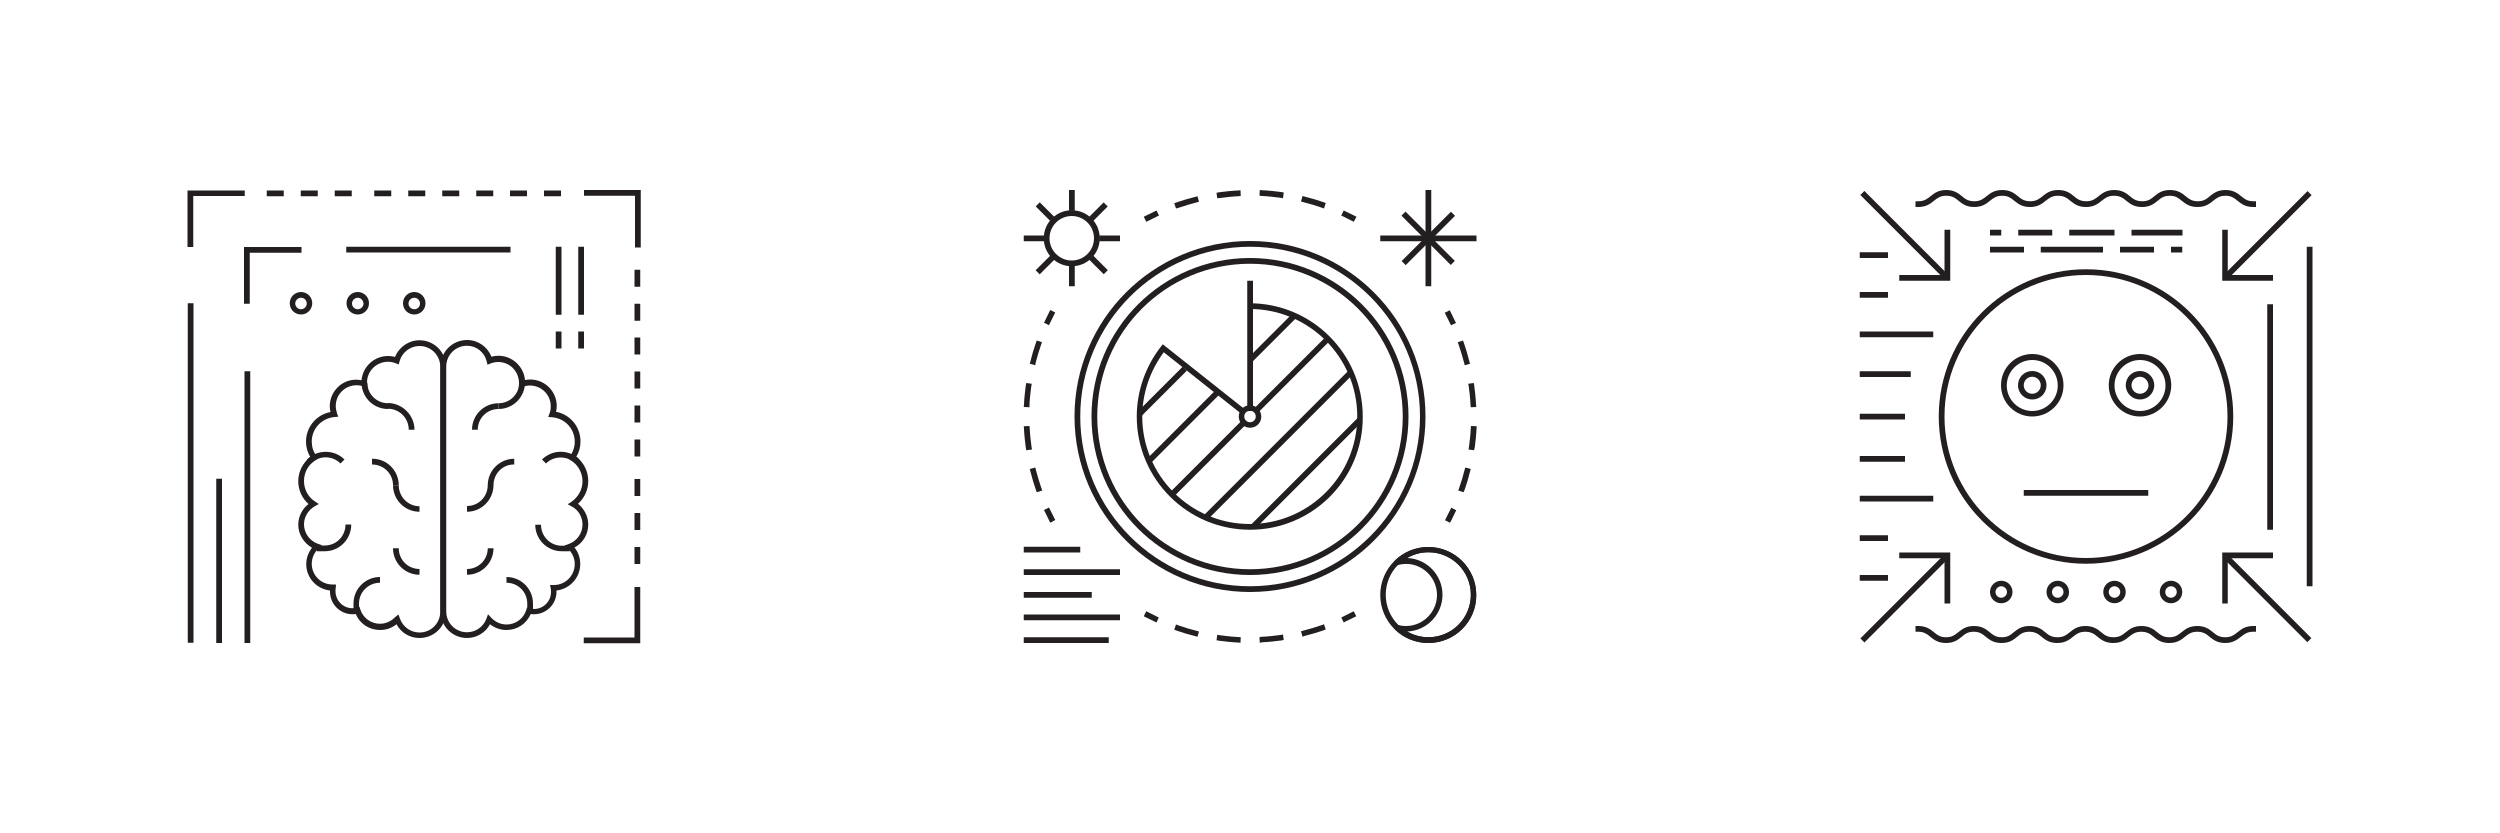 <?xml version="1.0" encoding="utf-8"?>
<!-- Generator: Adobe Illustrator 21.0.2, SVG Export Plug-In . SVG Version: 6.00 Build 0)  -->
<svg version="1.1" id="Layer_1" xmlns="http://www.w3.org/2000/svg" xmlns:xlink="http://www.w3.org/1999/xlink" x="0px" y="0px"
	 viewBox="0 0 1000 333.3" style="enable-background:new 0 0 1000 333.3;" xml:space="preserve">
<style type="text/css">
	.st0{fill:#231F20;}
</style>
<g>
	<g>
		<polygon class="st0" points="256.1,257.3 233.5,257.3 233.5,255 253.8,255 253.8,234.8 256.1,234.8 		"/>
		<polygon class="st0" points="77.3,98.8 75,98.8 75,76.2 97.9,76.2 97.9,78.4 77.3,78.4 		"/>
		<polygon class="st0" points="99.9,121.5 97.6,121.5 97.6,98.8 120.6,98.8 120.6,101.1 99.9,101.1 		"/>
		<polygon class="st0" points="256.3,99 254,99 254,78.3 233.6,78.3 233.6,76 256.3,76 		"/>
		<g>
			<path class="st0" d="M167.8,255.2c-3.9,0-7.4-2.1-9.2-5.5c-1.9,1.5-4.1,2.3-6.6,2.3c-4.3,0-8.1-2.5-9.7-6.4
				c-0.5,0.1-0.9,0.1-1.3,0.1c-5,0-9-4.1-9-9c0-0.2,0-0.4,0-0.5c-5.4-0.6-9.5-5.1-9.5-10.5c0-2.4,0.8-4.7,2.3-6.6
				c-3.3-1.9-5.5-5.4-5.5-9.2c0-3.2,1.5-6.3,4.1-8.3c-2.6-2.3-4.1-5.6-4.1-9.1c0-3.8,1.8-7.4,4.8-9.7c-1.1-1.9-1.7-4-1.7-6.1
				c0-5.9,4.1-10.8,9.8-11.9c-0.2-0.8-0.3-1.6-0.3-2.3c0-6.5,5.9-11.8,12.7-10.4c0.5-5.4,5-9.7,10.6-9.7c0.9,0,1.9,0.1,2.8,0.4
				c1.6-4,5.5-6.7,9.8-6.7c5.9,0,10.6,4.8,10.6,10.6v98C178.4,250.5,173.7,255.2,167.8,255.2z M159.4,245.8l0.6,1.7
				c1.2,3.3,4.3,5.5,7.8,5.5c4.6,0,8.3-3.7,8.3-8.3v-98c0-4.6-3.7-8.3-8.3-8.3c-3.7,0-7,2.5-8,6.2l-0.3,1.2l-1.2-0.5
				c-1-0.4-2.1-0.6-3.1-0.6c-4.6,0-8.4,3.7-8.4,8.3c0,0.3,0.1,0.4,0.1,0.5l0.1,1.7l-1.6-0.6c-1-0.4-1.9-0.5-2.8-0.5
				c-4.6,0-8.3,3.7-8.3,8.3c0,0.9,0.2,1.9,0.5,2.9l0.5,1.4l-1.5,0.1c-5.2,0.5-9.1,4.7-9.1,9.8c0,2.1,0.6,4.1,1.9,5.8l0.7,1l-1,0.6
				c-3,1.8-4.7,5-4.7,8.4c0,3.3,1.6,6.4,4.4,8.2l1.5,1l-1.6,0.9c-2.6,1.5-4.3,4.3-4.3,7.2c0,3.5,2.2,6.6,5.5,7.8l1.7,0.6l-1.4,1.3
				c-1.7,1.6-2.7,3.8-2.7,6.1c0,4.6,3.7,8.3,8.3,8.3h1.4l-0.1,1.3c-0.1,0.4-0.1,0.9-0.1,1.4c0,3.7,3,6.8,6.8,6.8
				c0.5,0,1.1-0.1,1.8-0.3l1-0.3l0.3,1c1.1,3.5,4.3,5.8,7.9,5.8c2.3,0,4.5-1,6.1-2.7L159.4,245.8z"/>
			<path class="st0" d="M155.2,163.6c-5.9,0-10.6-4.8-10.6-10.6h2.3c0,4.6,3.7,8.3,8.4,8.3V163.6z"/>
			<path class="st0" d="M165.8,171.9h-2.3c0-4.6-3.7-8.4-8.3-8.4v-2.3C161,161.3,165.8,166.1,165.8,171.9z"/>
			<path class="st0" d="M197.4,194.1h-2.3c0-5.9,4.8-10.6,10.6-10.6v2.3C201.1,185.7,197.4,189.4,197.4,194.1z"/>
			<path class="st0" d="M186.8,204.7v-2.3c4.6,0,8.3-3.7,8.3-8.4h2.3C197.4,199.9,192.6,204.7,186.8,204.7z"/>
			<path class="st0" d="M167.8,229.9c-5.9,0-10.6-4.8-10.6-10.6h2.3c0,4.6,3.7,8.3,8.3,8.3V229.9z"/>
			<path class="st0" d="M143.7,244.6h-2.3v-3.2c0-5.9,4.8-10.6,10.6-10.6v2.3c-4.6,0-8.4,3.7-8.4,8.3V244.6z"/>
			<path class="st0" d="M129.9,220.5h-3.2v-2.3h3.2c4.6,0,8.3-3.7,8.3-8.4h2.3C140.5,215.7,135.8,220.5,129.9,220.5z"/>
			<path class="st0" d="M136.2,185.4c-3.3-3.3-8.6-3.3-11.8,0l-1.6-1.6c4.1-4.1,10.9-4.1,15,0L136.2,185.4z"/>
			<path class="st0" d="M186.8,255.2c-5.9,0-10.6-4.8-10.6-10.6v-98c0-5.9,4.8-10.6,10.6-10.6c4.4,0,8.2,2.7,9.8,6.7
				c0.9-0.3,1.9-0.4,2.8-0.4c5.5,0,10.1,4.3,10.6,9.7c0.7-0.1,1.4-0.2,2.1-0.2c5.9,0,10.6,4.8,10.6,10.6c0,0.8-0.1,1.5-0.3,2.3
				c5.7,1.1,9.8,6,9.8,11.9c0,2.2-0.6,4.3-1.7,6.1c3,2.3,4.8,5.8,4.8,9.7c0,3.5-1.5,6.8-4.1,9.1c2.5,2,4.1,5.1,4.1,8.3
				c0,3.9-2.1,7.4-5.5,9.2c1.5,1.9,2.3,4.1,2.3,6.6c0,5.5-4.2,10-9.5,10.6c0,0.2,0,0.3,0,0.5c0,5-4.1,9-9,9c-0.4,0-0.9,0-1.3-0.1
				c-1.7,3.9-5.4,6.4-9.7,6.4c-2.4,0-4.7-0.8-6.6-2.3C194.2,253.1,190.6,255.2,186.8,255.2z M186.8,138.3c-4.6,0-8.3,3.7-8.3,8.3v98
				c0,4.6,3.7,8.3,8.3,8.3c3.5,0,6.6-2.2,7.8-5.5l0.6-1.7l1.3,1.4c1.6,1.7,3.8,2.7,6.1,2.7c3.6,0,6.8-2.3,7.9-5.8l0.3-1l1,0.3
				c0.7,0.2,1.2,0.3,1.8,0.3c3.7,0,6.8-3,6.8-6.8c0-0.5,0-0.9-0.1-1.4L220,234l1.6,0c4.5,0,8.3-3.7,8.3-8.4c0-2.3-1-4.5-2.7-6.1
				l-1.4-1.3l1.7-0.6c3.3-1.2,5.5-4.3,5.5-7.8c0-3-1.6-5.8-4.3-7.2l-1.6-0.9l1.5-1c2.7-1.9,4.4-4.9,4.4-8.2c0-3.4-1.8-6.6-4.7-8.4
				l-1-0.6l0.7-1c1.2-1.7,1.9-3.7,1.9-5.8c0-5.2-3.9-9.4-9.1-9.8l-1.5-0.1l0.5-1.4c0.4-1,0.5-1.9,0.5-2.9c0-4.6-3.7-8.3-8.4-8.3
				c-0.9,0-1.8,0.2-2.8,0.5l-1.6,0.6l0.1-1.7c0-0.1,0-0.2,0-0.3c0-4.8-3.7-8.5-8.3-8.5c-1,0-2.1,0.2-3.1,0.6l-1.2,0.5l-0.3-1.2
				C193.8,140.8,190.5,138.3,186.8,138.3z"/>
			<path class="st0" d="M199.4,163.6v-2.3c4.6,0,8.3-3.7,8.3-8.3h2.3C210,158.8,205.3,163.6,199.4,163.6z"/>
			<path class="st0" d="M191.1,171.9h-2.3c0-5.9,4.8-10.6,10.6-10.6v2.3C194.8,163.6,191.1,167.3,191.1,171.9z"/>
			<path class="st0" d="M159.5,194.1h-2.3c0-4.6-3.7-8.3-8.4-8.3v-2.3C154.7,183.4,159.5,188.2,159.5,194.1z"/>
			<path class="st0" d="M167.8,204.7c-5.9,0-10.6-4.8-10.6-10.6h2.3c0,4.6,3.7,8.4,8.3,8.4V204.7z"/>
			<path class="st0" d="M186.8,229.9v-2.3c4.6,0,8.3-3.7,8.3-8.3h2.3C197.4,225.2,192.6,229.9,186.8,229.9z"/>
			<path class="st0" d="M213.2,244.6h-2.3v-3.2c0-4.6-3.7-8.3-8.3-8.3v-2.3c5.9,0,10.6,4.8,10.6,10.6V244.6z"/>
			<path class="st0" d="M227.9,220.5h-3.2c-5.9,0-10.6-4.8-10.6-10.6h2.3c0,4.6,3.7,8.4,8.3,8.4h3.2V220.5z"/>
			<path class="st0" d="M230.2,185.4c-3.2-3.2-8.7-3.2-11.8,0l-1.6-1.6c2-2,4.7-3.1,7.5-3.1c2.8,0,5.5,1.1,7.5,3.1L230.2,185.4z"/>
		</g>
		<g>
			<rect x="75.1" y="121.3" class="st0" width="2.3" height="135.8"/>
			<rect x="86.5" y="191.5" class="st0" width="2.3" height="65.7"/>
			<rect x="97.8" y="148.5" class="st0" width="2.3" height="108.7"/>
		</g>
		<g>
			<path class="st0" d="M120.4,125.8c-2.5,0-4.5-2-4.5-4.5s2-4.5,4.5-4.5s4.5,2,4.5,4.5S122.9,125.8,120.4,125.8z M120.4,119.1
				c-1.2,0-2.3,1-2.3,2.3c0,1.2,1,2.3,2.3,2.3c1.2,0,2.3-1,2.3-2.3C122.7,120.1,121.7,119.1,120.4,119.1z"/>
		</g>
		<g>
			<path class="st0" d="M143.1,125.8c-2.5,0-4.5-2-4.5-4.5s2-4.5,4.5-4.5s4.5,2,4.5,4.5S145.6,125.8,143.1,125.8z M143.1,119.1
				c-1.2,0-2.3,1-2.3,2.3c0,1.2,1,2.3,2.3,2.3c1.2,0,2.3-1,2.3-2.3C145.3,120.1,144.3,119.1,143.1,119.1z"/>
		</g>
		<g>
			<path class="st0" d="M165.7,125.8c-2.5,0-4.5-2-4.5-4.5s2-4.5,4.5-4.5s4.5,2,4.5,4.5S168.2,125.8,165.7,125.8z M165.7,119.1
				c-1.2,0-2.3,1-2.3,2.3c0,1.2,1,2.3,2.3,2.3s2.3-1,2.3-2.3C168,120.1,166.9,119.1,165.7,119.1z"/>
		</g>
		<g>
			<rect x="253.8" y="162.2" class="st0" width="2.3" height="6.8"/>
			<rect x="253.8" y="175.8" class="st0" width="2.3" height="6.8"/>
			<rect x="253.8" y="148.6" class="st0" width="2.3" height="6.8"/>
			<rect x="253.8" y="205.2" class="st0" width="2.3" height="6.8"/>
			<rect x="253.8" y="218.8" class="st0" width="2.3" height="6.8"/>
			<rect x="253.8" y="191.6" class="st0" width="2.3" height="6.8"/>
			<rect x="253.8" y="135" class="st0" width="2.3" height="6.8"/>
			<rect x="253.8" y="121.5" class="st0" width="2.3" height="6.8"/>
			<rect x="253.8" y="107.9" class="st0" width="2.3" height="6.8"/>
		</g>
		<g>
			<rect x="163.3" y="76.2" class="st0" width="6.8" height="2.3"/>
			<rect x="149.7" y="76.2" class="st0" width="6.8" height="2.3"/>
			<rect x="176.9" y="76.2" class="st0" width="6.8" height="2.3"/>
			<rect x="120.3" y="76.2" class="st0" width="6.8" height="2.3"/>
			<rect x="106.7" y="76.2" class="st0" width="6.8" height="2.3"/>
			<rect x="133.9" y="76.2" class="st0" width="6.8" height="2.3"/>
			<rect x="190.5" y="76.2" class="st0" width="6.8" height="2.3"/>
			<rect x="204" y="76.2" class="st0" width="6.8" height="2.3"/>
			<rect x="217.6" y="76.2" class="st0" width="6.8" height="2.3"/>
		</g>
		<g>
			<rect x="231.3" y="98.7" class="st0" width="2.3" height="27.2"/>
			<rect x="231.3" y="132.6" class="st0" width="2.3" height="6.8"/>
		</g>
		<g>
			<rect x="222.3" y="98.7" class="st0" width="2.3" height="27.2"/>
			<rect x="222.3" y="132.6" class="st0" width="2.3" height="6.8"/>
		</g>
		<rect x="138.5" y="98.7" class="st0" width="65.7" height="2.3"/>
	</g>
	<g>
		<g>
			<path class="st0" d="M500,171.1c-2.5,0-4.5-2-4.5-4.5c0-2.5,2-4.5,4.5-4.5c2.5,0,4.5,2,4.5,4.5
				C504.6,169.1,502.5,171.1,500,171.1z M500,164.3c-1.2,0-2.3,1-2.3,2.3c0,1.2,1,2.3,2.3,2.3s2.3-1,2.3-2.3
				C502.3,165.3,501.3,164.3,500,164.3z"/>
		</g>
		<path class="st0" d="M500,236.8c-38.7,0-70.2-31.5-70.2-70.2c0-38.7,31.5-70.2,70.2-70.2c38.7,0,70.2,31.5,70.2,70.2
			C570.2,205.3,538.7,236.8,500,236.8z M500,98.7c-37.4,0-67.9,30.5-67.9,67.9s30.5,67.9,67.9,67.9S568,204,568,166.6
			S537.5,98.7,500,98.7z"/>
		<path class="st0" d="M500,230c-35,0-63.4-28.4-63.4-63.4s28.4-63.4,63.4-63.4s63.4,28.4,63.4,63.4S535,230,500,230z M500,105.5
			c-33.7,0-61.1,27.4-61.1,61.1s27.4,61.1,61.1,61.1s61.1-27.4,61.1-61.1S533.7,105.5,500,105.5z"/>
		<rect x="498.9" y="112.3" class="st0" width="2.3" height="52.1"/>
		<path class="st0" d="M500,211.9c-25,0-45.3-20.3-45.3-45.3c0-10.1,3.5-20.1,9.7-28l0.7-0.9l32.8,26l-1.4,1.8l-31-24.6
			c-5.5,7.4-8.6,16.5-8.6,25.7c0,23.7,19.3,43,43,43c23.7,0,43-19.3,43-43s-19.3-43-43-43l-0.1-2.3c25,0,45.3,20.3,45.3,45.3
			C545.3,191.6,525,211.9,500,211.9z"/>
		<g>
			<path class="st0" d="M428.7,106.5c-6.2,0-11.2-5-11.2-11.2c0-6.2,5-11.2,11.2-11.2s11.2,5,11.2,11.2
				C439.9,101.5,434.9,106.5,428.7,106.5z M428.7,86.4c-4.9,0-8.9,4-8.9,8.9s4,8.9,8.9,8.9s8.9-4,8.9-8.9S433.6,86.4,428.7,86.4z"/>
			<g>
				<rect x="427.6" y="76" class="st0" width="2.3" height="8.3"/>
				<rect x="427.6" y="106.2" class="st0" width="2.3" height="8.3"/>
			</g>
			<g>
				<rect x="439.7" y="94.2" class="st0" width="8.3" height="2.3"/>
				<rect x="409.5" y="94.2" class="st0" width="8.3" height="2.3"/>
			</g>
			<g>
				
					<rect x="435.2" y="83.5" transform="matrix(0.707 -0.707 0.707 0.707 68.866 335.482)" class="st0" width="8.3" height="2.3"/>
				
					<rect x="413.9" y="104.8" transform="matrix(0.707 -0.707 0.707 0.707 47.523 326.641)" class="st0" width="8.3" height="2.3"/>
			</g>
			<g>
				
					<rect x="438.3" y="101.8" transform="matrix(0.707 -0.707 0.707 0.707 53.774 341.733)" class="st0" width="2.3" height="8.3"/>
				
					<rect x="416.9" y="80.5" transform="matrix(0.707 -0.707 0.707 0.707 62.614 320.39)" class="st0" width="2.3" height="8.3"/>
			</g>
		</g>
		<path class="st0" d="M571.3,257.2c-4.9,0-9.6-1.9-13.2-5.3c-0.4-0.4-0.5-0.9-0.2-1.4c0.2-0.5,0.8-0.7,1.3-0.5
			c8.2,2.1,15.6-4.2,15.6-12s-7.4-14.2-15.6-12c-0.5,0.1-1-0.1-1.3-0.5c-0.2-0.5-0.2-1,0.2-1.4c3.6-3.4,8.3-5.3,13.2-5.3
			c10.6,0,19.2,8.6,19.2,19.2C590.6,248.5,582,257.2,571.3,257.2z M562.9,252.6c2.6,1.5,5.5,2.3,8.5,2.3c9.4,0,17-7.6,17-17
			c0-9.4-7.6-17-17-17c-3,0-5.9,0.8-8.5,2.3c7.8,0.3,14.1,6.8,14.1,14.7C577,245.8,570.7,252.3,562.9,252.6z"/>
		<rect x="409.5" y="254.9" class="st0" width="34" height="2.3"/>
		<rect x="409.5" y="218.7" class="st0" width="22.6" height="2.3"/>
		<rect x="409.5" y="227.7" class="st0" width="38.5" height="2.3"/>
		<rect x="409.5" y="236.8" class="st0" width="27.2" height="2.3"/>
		<rect x="409.5" y="245.8" class="st0" width="38.5" height="2.3"/>
		<g>
			<g>
				<path class="st0" d="M580,209.1l-2-1l0.5-1c0.5-1,1-2,1.5-3l0.5-1l2,1l-0.5,1c-0.5,1-1,2.1-1.5,3.1L580,209.1z"/>
				<path class="st0" d="M585.4,196.9l-2.1-0.7l0.4-1.1c0.8-2.3,1.5-4.6,2.1-7l0.3-1.1l2.2,0.6l-0.3,1.1c-0.6,2.4-1.3,4.8-2.1,7.1
					L585.4,196.9z M589.6,180.1l-2.2-0.3l0.2-1.1c0.3-2.4,0.6-4.8,0.7-7.2l0.1-1.1l2.3,0.1l-0.1,1.1c-0.1,2.5-0.4,5-0.7,7.4
					L589.6,180.1z M588.3,162.9l-0.1-1.1c-0.1-2.4-0.4-4.9-0.7-7.2l-0.2-1.1l2.2-0.3l0.2,1.1c0.3,2.4,0.6,4.9,0.7,7.4l0.1,1.1
					L588.3,162.9z M585.9,146.1l-0.3-1.1c-0.6-2.3-1.3-4.7-2.1-7l-0.4-1.1l2.1-0.7l0.4,1.1c0.8,2.3,1.5,4.7,2.1,7.1l0.3,1.1
					L585.9,146.1z"/>
				<path class="st0" d="M580.4,130.1l-0.5-1c-0.5-1-1-2-1.5-3l-0.5-1l2-1l0.5,1c0.5,1,1,2,1.5,3.1l0.5,1L580.4,130.1z"/>
			</g>
			<g>
				<path class="st0" d="M541.5,88.7l-1-0.5c-1-0.5-2-1-3-1.5l-1-0.5l1-2l1,0.5c1,0.5,2.1,1,3.1,1.5l1,0.5L541.5,88.7z"/>
				<path class="st0" d="M529.6,83.4l-1.1-0.4c-2.3-0.8-4.6-1.5-7-2.1l-1.1-0.3l0.6-2.2l1.1,0.3c2.4,0.6,4.8,1.3,7.1,2.1l1.1,0.4
					L529.6,83.4z M470.4,83.4l-0.7-2.1l1.1-0.4c2.3-0.8,4.7-1.5,7.1-2.1l1.1-0.3l0.6,2.2l-1.1,0.3c-2.3,0.6-4.7,1.3-7,2.1
					L470.4,83.4z M513.2,79.3l-1.1-0.2c-2.4-0.3-4.8-0.6-7.2-0.7l-1.1-0.1l0.1-2.3l1.1,0.1c2.5,0.1,5,0.4,7.4,0.7l1.1,0.2
					L513.2,79.3z M486.9,79.3l-0.3-2.2l1.1-0.2c2.4-0.3,4.9-0.6,7.4-0.7l1.1-0.1l0.1,2.3l-1.1,0.1c-2.4,0.1-4.8,0.4-7.2,0.7
					L486.9,79.3z"/>
				<path class="st0" d="M458.5,88.7l-1-2l1-0.5c1-0.5,2-1,3.1-1.5l1-0.5l1,2l-1,0.5c-1,0.5-2,1-3,1.5L458.5,88.7z"/>
			</g>
			<g>
				<path class="st0" d="M419.6,130.1l-2-1l0.5-1c0.5-1,1-2.1,1.5-3.1l0.5-1l2,1l-0.5,1c-0.5,1-1,2-1.5,3L419.6,130.1z"/>
				<path class="st0" d="M414.7,196.9l-0.4-1.1c-0.8-2.3-1.5-4.7-2.1-7.1l-0.3-1.1l2.2-0.6l0.3,1.1c0.6,2.3,1.3,4.7,2.1,7l0.4,1.1
					L414.7,196.9z M410.5,180.1l-0.2-1.1c-0.3-2.4-0.6-4.9-0.7-7.4l-0.1-1.1l2.3-0.1l0.1,1.1c0.1,2.4,0.4,4.8,0.7,7.2l0.2,1.1
					L410.5,180.1z M411.8,162.9l-2.3-0.1l0.1-1.1c0.1-2.5,0.4-5,0.7-7.4l0.2-1.1l2.2,0.3l-0.2,1.1c-0.3,2.4-0.6,4.8-0.7,7.2
					L411.8,162.9z M414.1,146.1l-2.2-0.6l0.3-1.1c0.6-2.4,1.3-4.8,2.1-7.1l0.4-1.1l2.1,0.7l-0.4,1.1c-0.8,2.3-1.5,4.6-2.1,7
					L414.1,146.1z"/>
				<path class="st0" d="M420.1,209.1l-0.5-1c-0.5-1-1-2-1.5-3.1l-0.5-1l2-1l0.5,1c0.5,1,1,2,1.5,3l0.5,1L420.1,209.1z"/>
			</g>
			<g>
				<path class="st0" d="M462.6,249l-1-0.5c-1-0.5-2.1-1-3.1-1.5l-1-0.5l1-2l1,0.5c1,0.5,2,1,3,1.5l1,0.5L462.6,249z"/>
				<path class="st0" d="M503.9,257.1l-0.1-2.3l1.1-0.1c2.4-0.1,4.8-0.4,7.2-0.7l1.1-0.2l0.3,2.2l-1.1,0.2c-2.4,0.3-4.9,0.6-7.4,0.7
					L503.9,257.1z M496.2,257.1l-1.1-0.1c-2.5-0.1-5-0.4-7.4-0.7l-1.1-0.2l0.3-2.2l1.1,0.2c2.4,0.3,4.8,0.6,7.2,0.7l1.1,0.1
					L496.2,257.1z M521,254.7l-0.6-2.2l1.1-0.3c2.3-0.6,4.7-1.3,7-2.1l1.1-0.4l0.7,2.1l-1.1,0.4c-2.3,0.8-4.7,1.5-7.1,2.1L521,254.7
					z M479,254.7l-1.1-0.3c-2.4-0.6-4.8-1.3-7.1-2.1l-1.1-0.4l0.7-2.1l1.1,0.4c2.3,0.8,4.6,1.5,7,2.1l1.1,0.3L479,254.7z"/>
				<path class="st0" d="M537.5,249l-1-2l1-0.5c1-0.5,2-1,3-1.5l1-0.5l1,2l-1,0.5c-1,0.5-2,1-3.1,1.5L537.5,249z"/>
			</g>
		</g>
		<rect x="552.1" y="94.2" class="st0" width="38.5" height="2.3"/>
		<rect x="570.2" y="76" class="st0" width="2.3" height="38.5"/>
		
			<rect x="570.2" y="81.3" transform="matrix(0.707 -0.707 0.707 0.707 99.968 431.911)" class="st0" width="2.3" height="27.9"/>
		
			<rect x="557.4" y="94.2" transform="matrix(0.707 -0.707 0.707 0.707 99.968 431.911)" class="st0" width="27.9" height="2.3"/>
		<path class="st0" d="M571.3,257.2c-10.6,0-19.2-8.6-19.2-19.2c0-10.6,8.6-19.2,19.2-19.2s19.2,8.6,19.2,19.2
			C590.6,248.5,582,257.2,571.3,257.2z M571.3,220.9c-9.4,0-17,7.6-17,17c0,9.4,7.6,17,17,17s17-7.6,17-17
			C588.3,228.5,580.7,220.9,571.3,220.9z"/>
		
			<rect x="492.3" y="188.1" transform="matrix(0.707 -0.707 0.707 0.707 19.279 425.012)" class="st0" width="60.8" height="2.3"/>
		
			<rect x="470.2" y="176.8" transform="matrix(0.707 -0.707 0.707 0.707 23.967 413.692)" class="st0" width="82.3" height="2.3"/>
		
			<rect x="496.7" y="148.5" transform="matrix(0.707 -0.707 0.707 0.707 45.635 409.406)" class="st0" width="40.7" height="2.3"/>
		
			<rect x="462.7" y="182.4" transform="matrix(0.707 -0.707 0.707 0.707 11.677 395.34)" class="st0" width="40.7" height="2.3"/>
		
			<rect x="496.8" y="133.8" transform="matrix(0.707 -0.707 0.707 0.707 53.719 399.493)" class="st0" width="24.7" height="2.3"/>
		
			<rect x="453.9" y="169.4" transform="matrix(0.707 -0.707 0.707 0.707 18.063 384.724)" class="st0" width="39.1" height="2.3"/>
		
			<rect x="452.1" y="155.3" transform="matrix(0.707 -0.707 0.707 0.707 25.582 374.577)" class="st0" width="25.6" height="2.3"/>
	</g>
	<g>
		<path class="st0" d="M902.4,82.8h-1.1c-3.2,0-4.8-1.3-6.3-2.5c-1.3-1.1-2.5-2-4.8-2c-2.4,0-3.5,0.9-4.9,2
			c-1.5,1.2-3.1,2.5-6.3,2.5c-3.2,0-4.8-1.3-6.3-2.5c-1.3-1.1-2.5-2-4.8-2c-2.4,0-3.5,0.9-4.8,2c-1.5,1.2-3.1,2.5-6.3,2.5
			c-3.2,0-4.8-1.3-6.3-2.5c-1.3-1.1-2.5-2-4.9-2s-3.5,0.9-4.9,2c-1.5,1.2-3.1,2.5-6.3,2.5c-3.2,0-4.8-1.3-6.3-2.5
			c-1.3-1.1-2.5-2-4.9-2s-3.5,0.9-4.9,2c-1.5,1.2-3.1,2.5-6.3,2.5c-3.2,0-4.8-1.3-6.3-2.5c-1.3-1.1-2.5-2-4.8-2
			c-2.4,0-3.5,0.9-4.9,2c-1.5,1.2-3.1,2.5-6.3,2.5c-3.2,0-4.8-1.3-6.3-2.5c-1.3-1.1-2.5-2-4.9-2c-2.4,0-3.5,0.9-4.9,2
			c-1.5,1.2-3.1,2.5-6.3,2.5h-1.1v-2.3h1.1c2.4,0,3.5-0.9,4.9-2c1.5-1.2,3.1-2.5,6.3-2.5s4.8,1.3,6.3,2.5c1.3,1.1,2.5,2,4.9,2
			s3.5-0.9,4.9-2c1.5-1.2,3.1-2.5,6.3-2.5c3.2,0,4.8,1.3,6.3,2.5c1.3,1.1,2.5,2,4.9,2s3.5-0.9,4.9-2c1.5-1.2,3.1-2.5,6.3-2.5
			c3.2,0,4.8,1.3,6.3,2.5c1.3,1.1,2.5,2,4.9,2c2.4,0,3.5-0.9,4.9-2c1.5-1.2,3.1-2.5,6.3-2.5s4.8,1.3,6.3,2.5c1.3,1.1,2.5,2,4.9,2
			c2.4,0,3.5-0.9,4.8-2c1.5-1.2,3.1-2.5,6.3-2.5c3.2,0,4.8,1.3,6.3,2.5c1.3,1.1,2.5,2,4.8,2c2.4,0,3.5-0.9,4.8-2
			c1.5-1.2,3.1-2.5,6.3-2.5c3.2,0,4.8,1.3,6.3,2.5c1.3,1.1,2.5,2,4.8,2h1.1V82.8z"/>
		<path class="st0" d="M890.1,257.2c-3.2,0-4.8-1.3-6.3-2.5c-1.3-1.1-2.5-2-4.9-2c-2.4,0-3.5,0.9-4.9,2c-1.5,1.2-3.1,2.5-6.3,2.5
			c-3.2,0-4.8-1.3-6.3-2.5c-1.3-1.1-2.5-2-4.9-2s-3.5,0.9-4.9,2c-1.5,1.2-3.1,2.5-6.3,2.5c-3.2,0-4.8-1.3-6.3-2.5
			c-1.3-1.1-2.5-2-4.9-2s-3.5,0.9-4.9,2c-1.5,1.2-3.1,2.5-6.3,2.5c-3.2,0-4.8-1.3-6.3-2.5c-1.3-1.1-2.5-2-4.9-2
			c-2.4,0-3.5,0.9-4.8,2c-1.5,1.2-3.1,2.5-6.3,2.5c-3.2,0-4.8-1.3-6.3-2.5c-1.3-1.1-2.5-2-4.8-2c-2.4,0-3.5,0.9-4.8,2
			c-1.5,1.2-3.1,2.5-6.3,2.5c-3.2,0-4.8-1.3-6.3-2.5c-1.3-1.1-2.5-2-4.8-2h-1.1v-2.3h1.1c3.2,0,4.8,1.3,6.3,2.5c1.3,1.1,2.5,2,4.8,2
			c2.4,0,3.5-0.9,4.9-2c1.5-1.2,3.1-2.5,6.3-2.5s4.8,1.3,6.3,2.5c1.3,1.1,2.5,2,4.8,2c2.4,0,3.5-0.9,4.8-2c1.5-1.2,3.1-2.5,6.3-2.5
			c3.2,0,4.8,1.3,6.3,2.5c1.3,1.1,2.5,2,4.9,2c2.4,0,3.5-0.9,4.9-2c1.5-1.2,3.1-2.5,6.3-2.5c3.2,0,4.8,1.3,6.3,2.5
			c1.3,1.1,2.5,2,4.9,2s3.5-0.9,4.9-2c1.5-1.2,3.1-2.5,6.3-2.5c3.2,0,4.8,1.3,6.3,2.5c1.3,1.1,2.5,2,4.8,2c2.4,0,3.5-0.9,4.9-2
			c1.5-1.2,3.1-2.5,6.3-2.5c3.2,0,4.8,1.3,6.3,2.5c1.3,1.1,2.5,2,4.9,2c2.4,0,3.5-0.9,4.9-2c1.5-1.2,3.1-2.5,6.3-2.5h1.1v2.3h-1.1
			c-2.4,0-3.5,0.9-4.9,2C894.9,255.8,893.3,257.2,890.1,257.2z"/>
		<rect x="922.7" y="98.7" class="st0" width="2.3" height="135.8"/>
		<path class="st0" d="M834.4,225.5c-32.5,0-58.9-26.4-58.9-58.9c0-32.5,26.4-58.9,58.9-58.9s58.9,26.4,58.9,58.9
			C893.3,199.1,866.9,225.5,834.4,225.5z M834.4,110c-31.2,0-56.6,25.4-56.6,56.6s25.4,56.6,56.6,56.6c31.2,0,56.6-25.4,56.6-56.6
			S865.7,110,834.4,110z"/>
		<path class="st0" d="M812.9,166.6c-6.9,0-12.5-5.6-12.5-12.5s5.6-12.5,12.5-12.5c6.9,0,12.5,5.6,12.5,12.5
			S819.8,166.6,812.9,166.6z M812.9,144c-5.6,0-10.2,4.6-10.2,10.2s4.6,10.2,10.2,10.2c5.6,0,10.2-4.6,10.2-10.2
			S818.6,144,812.9,144z"/>
		<path class="st0" d="M812.9,159.8c-3.1,0-5.7-2.5-5.7-5.7s2.5-5.7,5.7-5.7s5.7,2.5,5.7,5.7S816.1,159.8,812.9,159.8z M812.9,150.7
			c-1.9,0-3.4,1.5-3.4,3.4c0,1.9,1.5,3.4,3.4,3.4s3.4-1.5,3.4-3.4C816.3,152.3,814.8,150.7,812.9,150.7z"/>
		<path class="st0" d="M856,166.6c-6.9,0-12.5-5.6-12.5-12.5s5.6-12.5,12.5-12.5c6.9,0,12.5,5.6,12.5,12.5S862.8,166.6,856,166.6z
			 M856,144c-5.6,0-10.2,4.6-10.2,10.2s4.6,10.2,10.2,10.2c5.6,0,10.2-4.6,10.2-10.2S861.6,144,856,144z"/>
		<path class="st0" d="M856,159.8c-3.1,0-5.7-2.5-5.7-5.7s2.5-5.7,5.7-5.7c3.1,0,5.7,2.5,5.7,5.7S859.1,159.8,856,159.8z M856,150.7
			c-1.9,0-3.4,1.5-3.4,3.4c0,1.9,1.5,3.4,3.4,3.4c1.9,0,3.4-1.5,3.4-3.4C859.3,152.3,857.8,150.7,856,150.7z"/>
		<rect x="809.5" y="196" class="st0" width="49.8" height="2.3"/>
		<g>
			<polygon class="st0" points="780.1,112.3 759.7,112.3 759.7,110 777.8,110 777.8,91.9 780.1,91.9 			"/>
			
				<rect x="760.9" y="70.1" transform="matrix(0.707 -0.707 0.707 0.707 156.609 566.393)" class="st0" width="2.3" height="48"/>
		</g>
		<g>
			<polygon class="st0" points="891.1,241.4 888.9,241.4 888.9,221 909.2,221 909.2,223.3 891.1,223.3 			"/>
			
				<rect x="905.8" y="215.1" transform="matrix(0.707 -0.707 0.707 0.707 96.576 711.328)" class="st0" width="2.3" height="47.9"/>
		</g>
		<g>
			<polygon class="st0" points="909.2,112.3 888.9,112.3 888.9,91.9 891.1,91.9 891.1,110 909.2,110 			"/>
			<rect x="883" y="93" transform="matrix(0.707 -0.707 0.707 0.707 199.05 668.901)" class="st0" width="48" height="2.3"/>
		</g>
		<g>
			<polygon class="st0" points="780.1,241.4 777.8,241.4 777.8,223.3 759.7,223.3 759.7,221 780.1,221 			"/>
			<rect x="738" y="238" transform="matrix(0.707 -0.707 0.707 0.707 54.116 608.867)" class="st0" width="48" height="2.3"/>
		</g>
		<g>
			<path class="st0" d="M845.8,241.3c-2.5,0-4.5-2-4.5-4.5c0-2.5,2-4.5,4.5-4.5c2.5,0,4.5,2,4.5,4.5
				C850.3,239.3,848.3,241.3,845.8,241.3z M845.8,234.5c-1.2,0-2.3,1-2.3,2.3s1,2.3,2.3,2.3c1.2,0,2.3-1,2.3-2.3
				S847,234.5,845.8,234.5z"/>
		</g>
		<g>
			<path class="st0" d="M868.4,241.3c-2.5,0-4.5-2-4.5-4.5c0-2.5,2-4.5,4.5-4.5c2.5,0,4.5,2,4.5,4.5
				C872.9,239.3,870.9,241.3,868.4,241.3z M868.4,234.5c-1.2,0-2.3,1-2.3,2.3s1,2.3,2.3,2.3c1.2,0,2.3-1,2.3-2.3
				S869.7,234.5,868.4,234.5z"/>
		</g>
		<g>
			<path class="st0" d="M823.1,241.3c-2.5,0-4.5-2-4.5-4.5c0-2.5,2-4.5,4.5-4.5c2.5,0,4.5,2,4.5,4.5
				C827.7,239.3,825.6,241.3,823.1,241.3z M823.1,234.5c-1.2,0-2.3,1-2.3,2.3s1,2.3,2.3,2.3c1.2,0,2.3-1,2.3-2.3
				S824.4,234.5,823.1,234.5z"/>
		</g>
		<g>
			<path class="st0" d="M800.5,241.3c-2.5,0-4.5-2-4.5-4.5c0-2.5,2-4.5,4.5-4.5c2.5,0,4.5,2,4.5,4.5
				C805,239.3,803,241.3,800.5,241.3z M800.5,234.5c-1.2,0-2.3,1-2.3,2.3s1,2.3,2.3,2.3c1.2,0,2.3-1,2.3-2.3
				S801.7,234.5,800.5,234.5z"/>
		</g>
		<rect x="906.9" y="121.7" class="st0" width="2.3" height="90.2"/>
		<rect x="807.3" y="91.9" class="st0" width="13.6" height="2.3"/>
		<rect x="796" y="91.9" class="st0" width="4.5" height="2.3"/>
		<rect x="852.6" y="91.9" class="st0" width="20.4" height="2.3"/>
		<rect x="816.3" y="98.7" class="st0" width="24.9" height="2.3"/>
		<rect x="796" y="98.7" class="st0" width="13.6" height="2.3"/>
		<rect x="868.4" y="98.7" class="st0" width="4.5" height="2.3"/>
		<rect x="848" y="98.7" class="st0" width="13.6" height="2.3"/>
		<rect x="827.7" y="91.9" class="st0" width="18.1" height="2.3"/>
		<rect x="743.9" y="132.6" class="st0" width="29.4" height="2.3"/>
		<rect x="743.9" y="100.9" class="st0" width="11.3" height="2.3"/>
		<rect x="743.9" y="116.8" class="st0" width="11.3" height="2.3"/>
		<rect x="743.9" y="182.4" class="st0" width="18.1" height="2.3"/>
		<rect x="743.9" y="148.5" class="st0" width="20.4" height="2.3"/>
		<rect x="743.9" y="165.5" class="st0" width="18.1" height="2.3"/>
		<rect x="743.9" y="198.3" class="st0" width="29.4" height="2.3"/>
		<rect x="743.9" y="214.1" class="st0" width="11.3" height="2.3"/>
		<rect x="743.9" y="230" class="st0" width="11.3" height="2.3"/>
	</g>
</g>
</svg>
